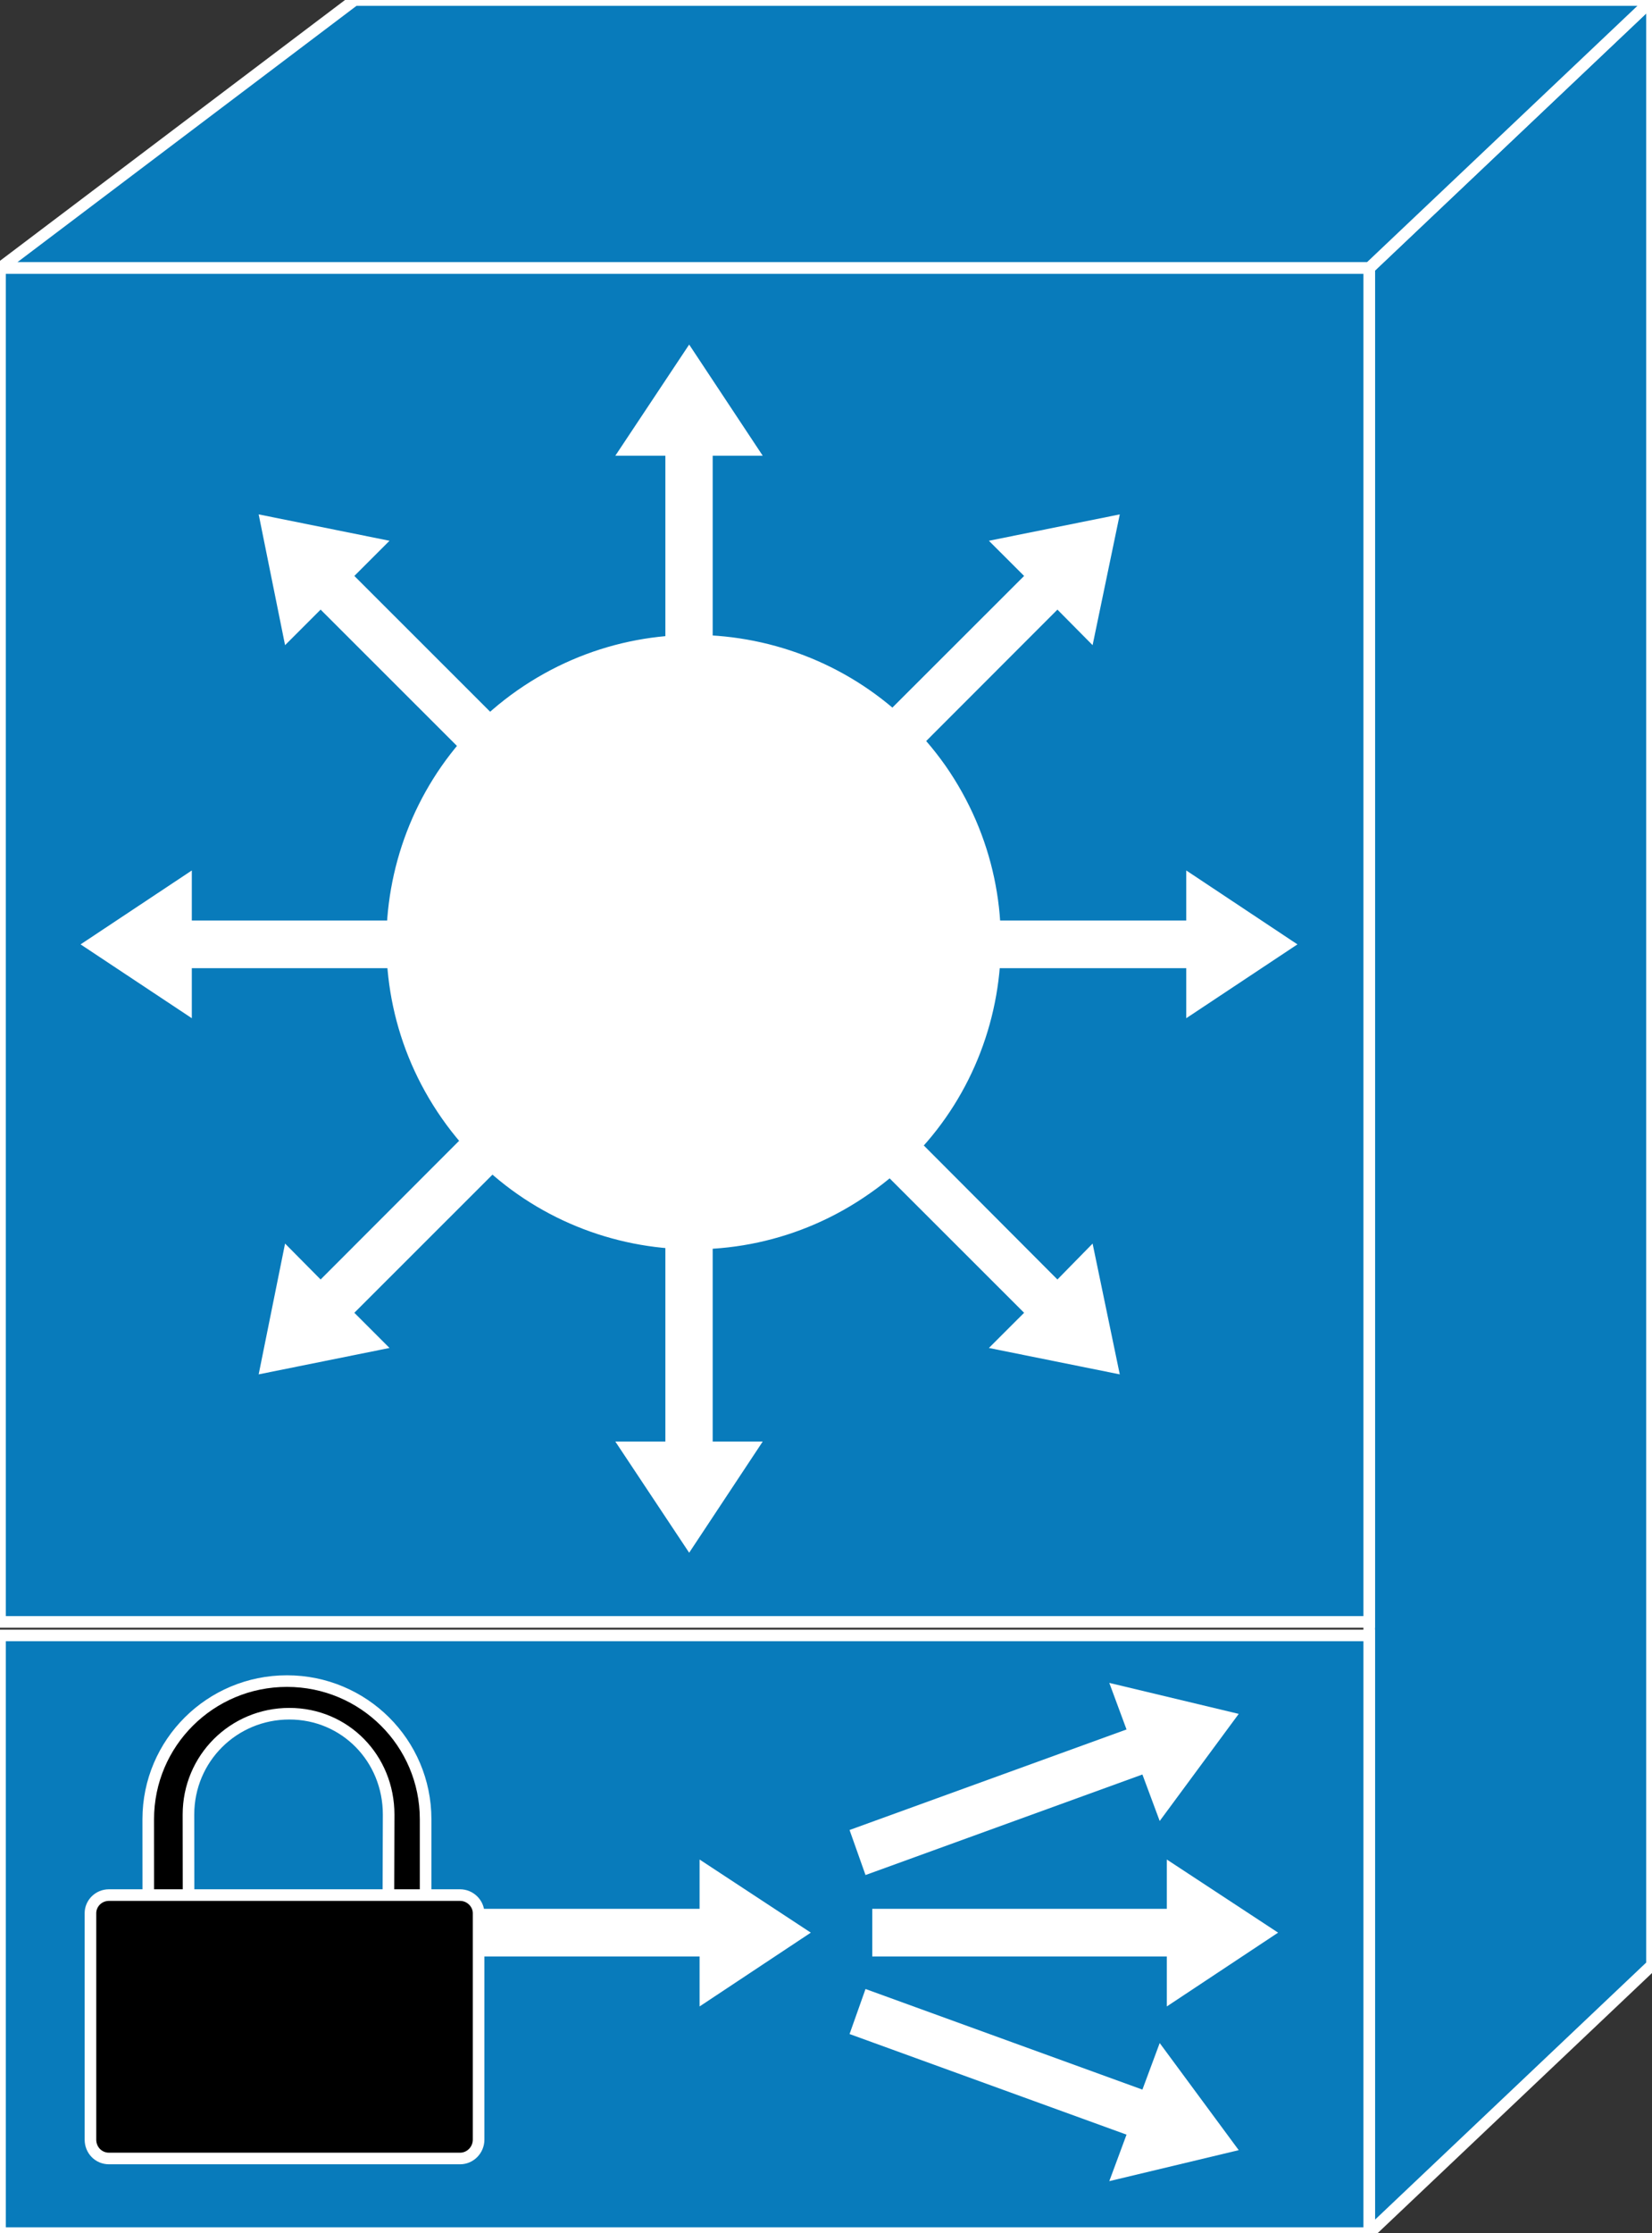<?xml version="1.0" encoding="utf-8"?>
<!-- Generator: Adobe Illustrator 16.0.0, SVG Export Plug-In . SVG Version: 6.00 Build 0)  -->
<!DOCTYPE svg PUBLIC "-//W3C//DTD SVG 1.1//EN" "http://www.w3.org/Graphics/SVG/1.1/DTD/svg11.dtd">
<svg version="1.1"
	 id="svg2" xmlns:dc="http://purl.org/dc/elements/1.1/" xmlns:cc="http://creativecommons.org/ns#" xmlns:rdf="http://www.w3.org/1999/02/22-rdf-syntax-ns#" xmlns:svg="http://www.w3.org/2000/svg"
	 xmlns="http://www.w3.org/2000/svg" xmlns:xlink="http://www.w3.org/1999/xlink" x="0px" y="0px" width="57px" height="77px"
	 viewBox="0 0 57 77" enable-background="new 0 0 57 77" xml:space="preserve">
<rect x="0" y="0" width="57" height="77" fill="#333333" stroke="none"/>
<g id="g12" transform="scale(0.1,0.1)">
	<path id="path14" fill="#087BBB" d="M570.002,677.563V0l-97.568,92.432v677.573L570.002,677.563"/>
	<path id="path16" fill="none" stroke="#FFFFFF" stroke-width="4" d="M570.002,677.563V0l-97.568,92.432v677.573L570.002,677.563z"
		/>
	<path id="path18" fill="#087BBB" d="M570.002,0l-97.568,92.432H0.002L122.356,0H570.002"/>
	<path id="path20" fill="none" stroke="#FFFFFF" stroke-width="4" d="M570.002,0l-97.568,92.432H0.002L122.356,0H570.002z"/>
	<path id="path22" fill="#087BBB" d="M0.002,559.243h472.432V92.432H0.002V559.243z"/>
	<path id="path24" fill="none" stroke="#FFFFFF" stroke-width="4" d="M0.002,559.243h472.432V92.432H0.002V559.243z"/>
	<path id="path26" fill="#087BBB" d="M0.002,770.005h472.432V563.911H0.002V770.005z"/>
	<path id="path28" fill="none" stroke="#FFFFFF" stroke-width="4" d="M0.002,770.005h472.432V563.911H0.002V770.005z"/>
	<path id="path30" fill="#FFFFFF" d="M194.128,270.396l-71.87-71.807l12.139-12.129l-45.146-9.092l9.106,45.088l12.266-12.256
		l71.885,71.816L194.128,270.396"/>
	<path id="path32" fill="#FFFFFF" d="M167.834,317.407H66.184v-17.266L27.805,325.63l38.379,25.459v-17.256h101.65V317.407"/>
	<path id="path34" fill="#FFFFFF" d="M182.507,369.243l-71.885,71.933l-12.266-12.383l-9.106,45.098l45.146-9.102l-12.139-12.129
		l71.87-71.816L182.507,369.243"/>
	<path id="path36" fill="#FFFFFF" d="M229.573,395.512v101.543h-17.266l25.479,38.34l25.381-38.34h-17.266V395.512H229.573"/>
	<path id="path38" fill="#FFFFFF" d="M229.573,258.682V157.139h-17.266l25.479-38.33l25.381,38.33h-17.266v101.543H229.573"/>
	<path id="path40" fill="#FFFFFF" d="M281.458,380.845l71.895,71.816l-12.148,12.129l45.156,9.102l-9.375-45.098l-12.139,12.383
		l-71.768-71.933L281.458,380.845"/>
	<path id="path42" fill="#FFFFFF" d="M307.659,333.833h101.641v17.256l38.359-25.459l-38.359-25.488v17.266H307.659V333.833"/>
	<path id="path44" fill="#FFFFFF" d="M293.079,282.017l71.768-71.816l12.139,12.256l9.375-45.088l-45.156,9.092l12.148,12.129
		l-71.895,71.807L293.079,282.017"/>
	<path id="path46" fill="#FFFFFF" d="M300.09,411.509c48.037-33.388,59.59-99.472,26.143-147.47
		c-33.691-47.856-99.717-59.507-147.754-25.981c-47.905,33.511-59.57,99.604-26.011,147.583
		C186.028,433.637,252.19,445.161,300.09,411.509"/>
	<path id="path48" fill="#FFFFFF" d="M300.959,674.614H402.59v17.227l38.398-25.449l-38.398-25.215v16.992H300.959V674.614"/>
	<path id="path50" fill="#FFFFFF" d="M298.635,646.528l95.537-34.668l5.967,16.035l27.266-36.934l-44.658-10.684l5.947,16.055
		l-95.566,34.668L298.635,646.528"/>
	<path id="path52" fill="#FFFFFF" d="M298.635,685.825l95.537,34.688l5.967-16.055l27.266,36.934l-44.658,10.684l5.947-16.035
		l-95.566-34.688L298.635,685.825"/>
	<path id="path54" fill="#FFFFFF" d="M143.42,674.614h97.959v17.227l38.379-25.449l-38.379-25.215v16.992H143.42V674.614"/>
	<path id="path56" d="M99.827,590.903c-19.243,0-34.8,15.41-34.8,34.766l0.039,30.918c0.166,2.656-2.236,5.117-5.967,5.352
		c-3.706,0.508-7.642-1.211-7.93-3.848l-0.02-30.781c0-26.387,21.45-47.656,47.856-47.656c26.411,0,47.847,21.27,47.847,47.656
		v33.633c-0.308,2.383-2.944,4.004-6.567,3.926c-3.521-0.078-6.582-4.531-6.289-6.914l0.098-32.285
		C134.094,606.313,119.075,590.903,99.827,590.903"/>
	<path id="path58" fill="none" stroke="#FFFFFF" stroke-width="4" d="M99.827,590.903c-19.243,0-34.8,15.41-34.8,34.766
		l0.039,30.918c0.166,2.656-2.236,5.117-5.967,5.352c-3.706,0.508-7.642-1.211-7.93-3.848l-0.02-30.781
		c0-26.387,21.45-47.656,47.856-47.656c26.411,0,47.847,21.27,47.847,47.656v33.633c-0.308,2.383-2.944,4.004-6.567,3.926
		c-3.521-0.078-6.582-4.531-6.289-6.914l0.098-32.285C134.094,606.313,119.075,590.903,99.827,590.903z"/>
	<path id="path60" d="M158.752,744.262c3.481,0,6.382-2.891,6.382-6.504v-78.066c0-3.359-2.9-6.25-6.382-6.25H37.59
		c-3.594,0-6.382,2.891-6.382,6.25v78.066c0,3.613,2.788,6.504,6.382,6.504H158.752"/>
	<path id="path62" fill="none" stroke="#FFFFFF" stroke-width="4" d="M158.752,744.262c3.481,0,6.382-2.891,6.382-6.504v-78.066
		c0-3.359-2.9-6.25-6.382-6.25H37.59c-3.594,0-6.382,2.891-6.382,6.25v78.066c0,3.613,2.788,6.504,6.382,6.504H158.752z"/>
</g>
</svg>
